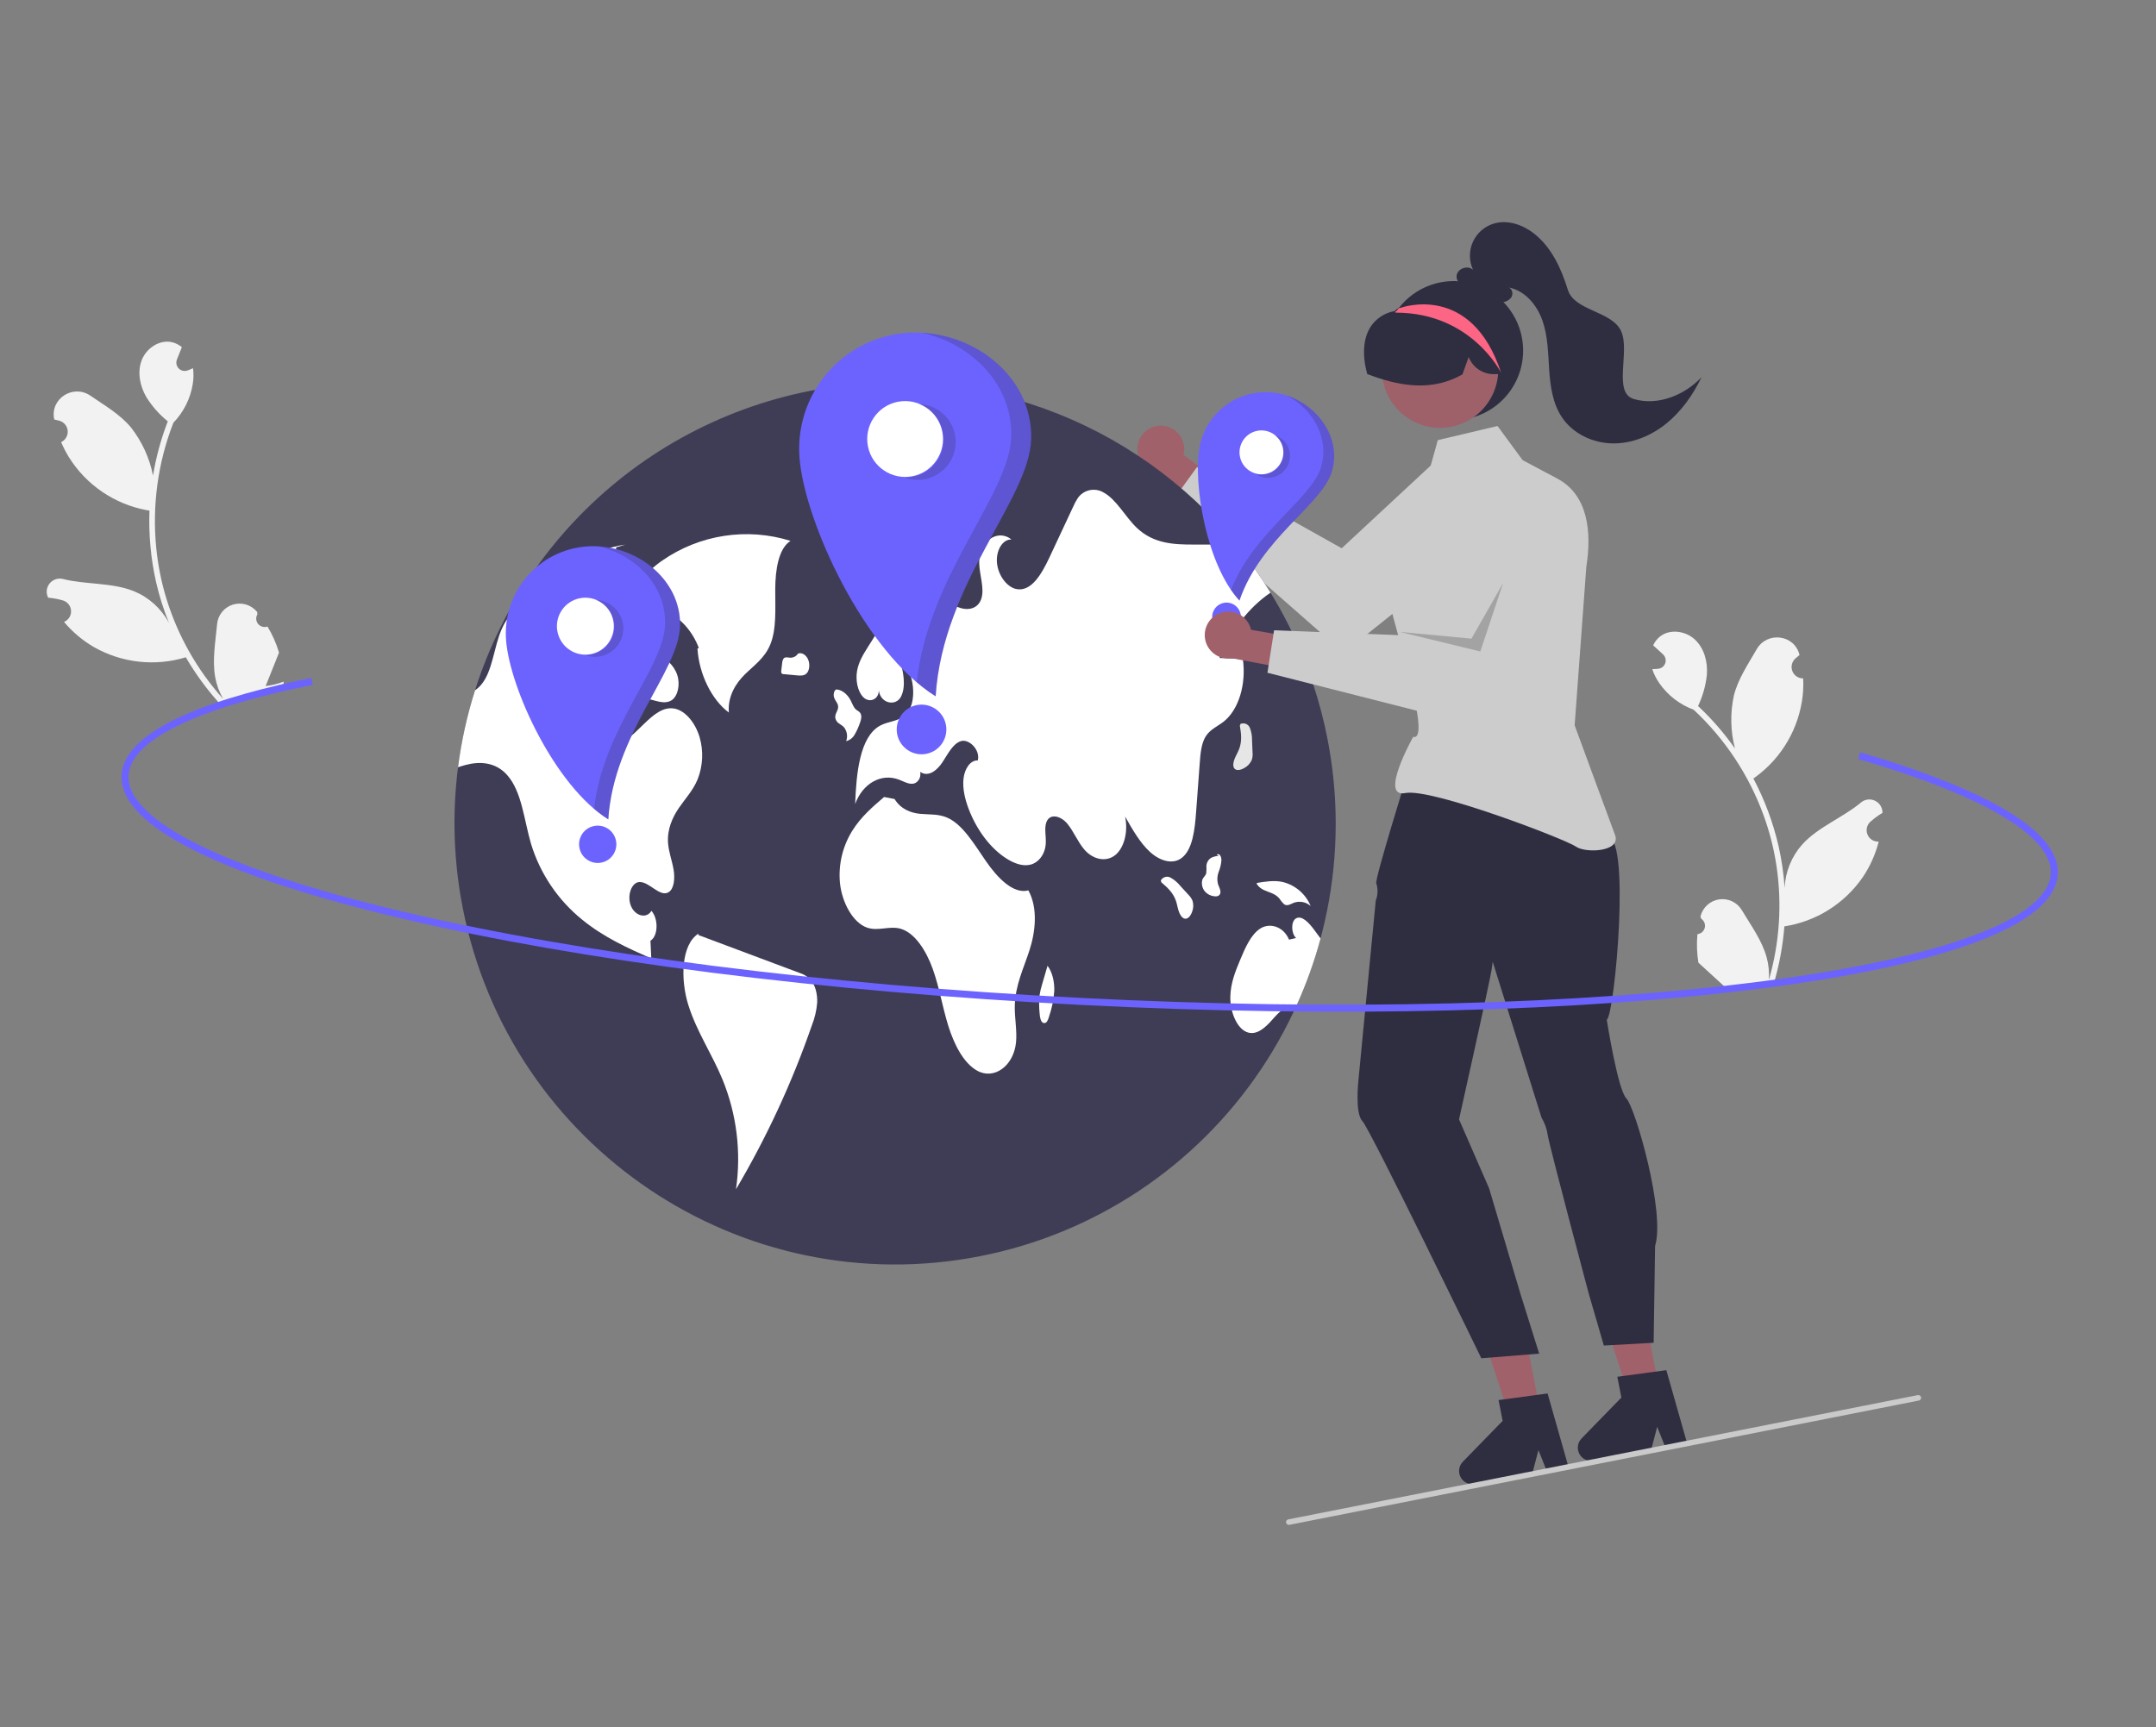 <svg width="302" height="242" viewBox="0 0 302 242" fill="none" xmlns="http://www.w3.org/2000/svg">
<rect x="0" y="0" width="302" height="242" fill="#808080" stroke="none"/>
<g clip-path="url(#clip0_4_103)">
<path d="M237.769 130.88C238.009 130.855 238.236 130.758 238.419 130.6C238.602 130.442 238.732 130.232 238.791 129.997C238.851 129.763 238.837 129.516 238.751 129.29C238.666 129.064 238.513 128.869 238.313 128.733C238.267 128.621 238.233 128.54 238.186 128.427C238.193 128.4 238.2 128.373 238.207 128.346C238.363 127.742 238.694 127.198 239.158 126.781C239.622 126.365 240.199 126.095 240.816 126.006C241.433 125.917 242.063 126.012 242.626 126.28C243.189 126.548 243.661 126.976 243.981 127.512C245.263 129.647 246.803 131.749 247.457 134.111C247.745 135.156 247.85 136.242 247.767 137.322C249.265 132.152 249.636 126.719 248.852 121.392C248.655 120.056 248.382 118.731 248.037 117.425C247.752 116.354 247.421 115.299 247.044 114.258C244.992 108.61 241.63 103.53 237.236 99.435C235.297 98.721 233.623 97.43 232.44 95.736C232.012 95.127 231.674 94.459 231.438 93.754C231.644 93.75 231.852 93.736 232.056 93.72C232.12 93.713 232.186 93.707 232.25 93.701L232.274 93.698C232.498 93.676 232.71 93.588 232.885 93.447C233.061 93.306 233.191 93.118 233.262 92.904C233.333 92.69 233.34 92.46 233.283 92.242C233.227 92.024 233.108 91.828 232.942 91.675C232.839 91.581 232.736 91.486 232.632 91.391C232.475 91.245 232.315 91.103 232.158 90.957C232.14 90.943 232.123 90.928 232.107 90.913C231.926 90.746 231.746 90.583 231.566 90.417C231.78 89.943 232.101 89.525 232.503 89.195C233.898 88.072 236.1 88.38 237.409 89.601C238.722 90.821 239.22 92.732 239.092 94.518C238.932 96.046 238.513 97.535 237.854 98.922C237.953 99.016 238.054 99.106 238.153 99.2C239.958 100.926 241.59 102.825 243.025 104.869C242.388 102.435 242.338 99.884 242.879 97.427C243.454 95.126 244.866 93.051 246.069 90.958C247.514 88.443 251.309 88.884 252.046 91.691C252.053 91.718 252.06 91.745 252.067 91.772C251.866 91.929 251.67 92.093 251.48 92.264C251.241 92.48 251.074 92.764 250.999 93.077C250.924 93.39 250.946 93.719 251.061 94.02C251.176 94.321 251.379 94.58 251.644 94.764C251.909 94.947 252.223 95.046 252.545 95.048L252.577 95.049C252.617 95.854 252.595 96.661 252.512 97.464C252.26 99.706 251.548 101.872 250.42 103.826C249.293 105.78 247.774 107.479 245.959 108.817C245.839 108.903 245.723 108.988 245.603 109.07C247.184 112.061 248.37 115.245 249.131 118.542C249.573 120.488 249.858 122.466 249.982 124.458L249.982 124.387C250.081 122.137 250.954 119.99 252.452 118.31C254.681 115.846 258.154 114.545 260.644 112.46C260.907 112.23 261.231 112.08 261.577 112.027C261.923 111.975 262.276 112.023 262.596 112.166C262.916 112.308 263.188 112.539 263.381 112.831C263.574 113.123 263.679 113.464 263.685 113.814C263.684 113.839 263.684 113.864 263.684 113.889C263.301 114.116 262.931 114.367 262.579 114.64C262.377 114.797 262.182 114.961 261.992 115.132C261.753 115.348 261.585 115.631 261.511 115.945C261.436 116.258 261.458 116.587 261.573 116.888C261.688 117.189 261.891 117.448 262.156 117.632C262.42 117.815 262.734 117.914 263.056 117.916L263.089 117.916C263.113 117.916 263.133 117.917 263.157 117.917C262.707 119.688 261.955 121.368 260.936 122.884C259.671 124.723 258.044 126.284 256.155 127.472C254.266 128.659 252.154 129.448 249.95 129.789L249.946 129.79C249.734 132.484 249.243 135.15 248.48 137.742L239.228 139.115C239.18 139.017 239.134 138.915 239.089 138.816C239.954 138.743 240.806 138.564 241.627 138.284C240.815 137.543 240.002 136.795 239.191 136.053C239.173 136.04 239.156 136.025 239.14 136.01C238.728 135.63 238.313 135.254 237.901 134.874L237.901 134.874C237.686 133.554 237.641 132.211 237.769 130.88L237.769 130.88Z" fill="#F2F2F2"/>
<path d="M37.468 87.779C37.241 87.861 36.994 87.872 36.761 87.809C36.528 87.746 36.319 87.613 36.164 87.428C36.008 87.243 35.914 87.014 35.892 86.774C35.871 86.533 35.925 86.291 36.045 86.082C36.038 85.96 36.033 85.873 36.026 85.751C36.009 85.73 35.991 85.708 35.973 85.687C35.57 85.211 35.035 84.864 34.436 84.691C33.837 84.518 33.201 84.525 32.606 84.713C32.012 84.901 31.486 85.26 31.095 85.746C30.704 86.233 30.466 86.823 30.409 87.445C30.183 89.925 29.709 92.488 30.147 94.899C30.341 95.965 30.718 96.989 31.262 97.926C27.666 93.921 24.972 89.188 23.363 84.05C22.961 82.76 22.631 81.449 22.375 80.123C22.166 79.035 22.005 77.94 21.892 76.838C21.288 70.86 22.108 64.824 24.287 59.225C25.723 57.74 26.67 55.85 26.999 53.81C27.12 53.075 27.134 52.327 27.041 51.589C26.854 51.675 26.66 51.753 26.469 51.827C26.41 51.849 26.346 51.872 26.287 51.895L26.264 51.903C26.052 51.979 25.823 51.993 25.604 51.942C25.385 51.891 25.185 51.778 25.029 51.616C24.872 51.455 24.766 51.251 24.722 51.03C24.678 50.809 24.7 50.58 24.783 50.371C24.835 50.241 24.887 50.111 24.939 49.981C25.017 49.781 25.099 49.583 25.177 49.383C25.187 49.363 25.196 49.342 25.204 49.321C25.294 49.093 25.386 48.868 25.476 48.639C25.077 48.305 24.607 48.068 24.101 47.946C22.356 47.541 20.508 48.775 19.858 50.444C19.206 52.113 19.588 54.05 20.48 55.604C21.287 56.91 22.311 58.07 23.507 59.033C23.459 59.16 23.407 59.285 23.359 59.413C22.483 61.752 21.838 64.171 21.434 66.636C20.95 64.167 19.887 61.848 18.332 59.87C16.814 58.048 14.642 56.792 12.648 55.429C10.254 53.793 7.028 55.839 7.583 58.687C7.589 58.715 7.594 58.742 7.6 58.77C7.849 58.823 8.097 58.886 8.342 58.957C8.651 59.048 8.925 59.231 9.129 59.481C9.332 59.73 9.456 60.036 9.483 60.357C9.51 60.678 9.439 61 9.281 61.28C9.122 61.56 8.882 61.786 8.593 61.928L8.564 61.942C8.878 62.685 9.248 63.403 9.672 64.089C10.873 65.999 12.455 67.641 14.32 68.91C16.184 70.18 18.291 71.05 20.506 71.467C20.651 71.492 20.793 71.518 20.937 71.54C20.812 74.921 21.127 78.304 21.874 81.604C22.321 83.549 22.924 85.454 23.678 87.302L23.648 87.238C22.58 85.255 20.862 83.701 18.783 82.839C15.704 81.588 12.011 81.925 8.863 81.13C8.525 81.037 8.169 81.042 7.835 81.145C7.5 81.249 7.203 81.446 6.977 81.713C6.751 81.98 6.606 82.306 6.559 82.653C6.512 83 6.566 83.353 6.713 83.671C6.724 83.693 6.734 83.716 6.745 83.738C7.19 83.776 7.631 83.841 8.067 83.934C8.317 83.988 8.564 84.05 8.81 84.121C9.119 84.213 9.393 84.395 9.596 84.645C9.8 84.895 9.923 85.2 9.95 85.521C9.977 85.842 9.907 86.164 9.748 86.445C9.589 86.725 9.35 86.951 9.061 87.092L9.031 87.107C9.01 87.117 8.991 87.126 8.97 87.136C10.145 88.536 11.552 89.723 13.129 90.645C15.067 91.752 17.21 92.451 19.427 92.699C21.645 92.948 23.889 92.74 26.023 92.09L26.026 92.089C27.388 94.424 28.989 96.611 30.802 98.614L39.731 95.83C39.732 95.721 39.729 95.609 39.727 95.501C38.917 95.811 38.071 96.02 37.21 96.124C37.619 95.103 38.026 94.077 38.435 93.056C38.445 93.036 38.454 93.016 38.462 92.995C38.668 92.474 38.878 91.955 39.084 91.433L39.084 91.433C38.705 90.151 38.161 88.922 37.468 87.779L37.468 87.779Z" fill="#F2F2F2"/>
<path d="M162.859 59.649C163.335 59.685 163.797 59.825 164.213 60.059C164.63 60.293 164.99 60.615 165.268 61.003C165.547 61.392 165.736 61.836 165.825 62.306C165.913 62.776 165.897 63.259 165.779 63.721L171.744 68.21L169.905 72.503L161.569 66.046C160.806 65.795 160.161 65.272 159.756 64.577C159.352 63.882 159.216 63.062 159.375 62.273C159.534 61.485 159.976 60.782 160.618 60.298C161.261 59.815 162.058 59.584 162.859 59.649Z" fill="#A0616A"/>
<path d="M211.322 64.032C210.74 63.4 210.038 62.888 209.258 62.528C208.478 62.167 207.634 61.964 206.775 61.931C205.917 61.897 205.06 62.033 204.254 62.332C203.448 62.631 202.71 63.086 202.08 63.671L187.937 76.815L167.666 65.444L164.136 70.321L188.216 91.477L210.601 73.566C210.078 73.984 212.251 65.04 211.322 64.032Z" fill="#CCCCCC"/>
<path d="M185.94 103.49C187.504 111.451 187.486 119.642 185.888 127.595C184.289 135.548 181.141 143.107 176.622 149.84C172.104 156.573 166.304 162.349 159.555 166.837C152.805 171.326 145.237 174.438 137.285 175.998C103.841 182.563 71.402 160.744 64.83 127.264C63.545 120.753 63.318 114.078 64.156 107.495C65.814 94.635 71.469 82.624 80.321 73.16C89.173 63.696 100.775 57.258 113.485 54.757C124.447 52.601 135.789 53.466 146.301 57.258C156.812 61.051 166.099 67.63 173.169 76.292C174.92 78.428 176.524 80.68 177.969 83.034C178.17 83.362 178.367 83.69 178.562 84.023L178.562 84.026C179.425 85.487 180.228 86.989 180.97 88.534C183.258 93.287 184.928 98.313 185.94 103.49Z" fill="#3F3D56"/>
<path d="M110.731 75.778C107.72 74.839 104.535 74.6 101.419 75.081C98.303 75.561 95.338 76.747 92.751 78.549C90.47 80.125 88.227 82.589 88.085 86.272C91.06 83.624 96.032 85.91 97.887 90.778L97.696 90.874C97.924 94.454 99.691 98.053 102.092 99.829C101.91 97.53 103.086 95.711 104.351 94.47C105.615 93.229 107.086 92.22 107.871 90.359C108.803 88.154 108.578 85.243 108.591 82.544C108.603 79.845 109.045 76.86 110.731 75.778Z" fill="white"/>
<path d="M97.726 109.174C97.069 110.758 95.997 111.881 95.095 113.195C94.197 114.511 93.428 116.201 93.579 118.148C93.677 119.394 94.139 120.591 94.351 121.83C94.563 123.068 94.425 124.536 93.647 125.007C92.419 125.745 90.927 123.484 89.534 123.579C88.428 123.657 87.789 125.548 88.392 126.962C88.994 128.376 90.593 128.74 91.248 127.612C92.263 128.745 92.182 131.178 91.112 131.797C91.15 132.629 91.187 133.458 91.228 134.289C87.929 132.827 84.594 131.338 81.544 128.848C78.158 126.107 75.666 122.416 74.39 118.249C73.4 114.893 73.106 110.89 71.022 108.568C69.354 106.709 67.11 106.667 65.198 107.179C64.85 107.272 64.501 107.382 64.156 107.495C64.624 103.835 65.423 100.225 66.542 96.709C66.903 96.462 67.225 96.162 67.496 95.819C68.998 93.932 69.19 90.673 70.233 88.241C70.3 88.084 70.371 87.93 70.446 87.779C71.559 85.529 73.366 84.128 75.12 82.811C79 79.885 82.999 76.907 87.585 76.308L86.321 76.685C85.644 81.197 84.967 85.709 84.289 90.221C84.187 90.912 84.083 91.605 83.977 92.3C83.594 94.866 83.213 97.591 83.871 100.25C84.261 101.824 85.146 103.413 86.302 103.753C87.381 104.066 88.329 103.236 89.154 102.438C89.504 102.103 89.851 101.769 90.2 101.431C91.455 100.223 92.859 98.961 94.498 99.283C95.999 99.576 97.396 101.264 97.991 103.263C98.559 105.209 98.465 107.288 97.726 109.174Z" fill="white"/>
<path d="M111.92 136.284C107.217 134.521 102.514 132.759 97.811 130.997L97.846 130.799C95.433 132.306 95.261 137.16 96.437 140.871C97.614 144.583 99.742 147.689 101.206 151.243C103.195 156.109 103.847 161.419 103.094 166.622C107.395 159.342 110.955 151.649 113.722 143.657C114.127 142.639 114.378 141.565 114.466 140.472C114.516 139.318 114.215 138.001 113.507 137.222C113.064 136.782 112.519 136.46 111.92 136.284Z" fill="white"/>
<path d="M86.127 92.487C85.878 93.578 85.969 94.948 86.577 95.906C87.198 96.885 88.165 97.193 89.047 97.433L91.591 98.129C92.437 98.36 93.344 98.583 94.069 98.114C94.942 97.548 95.308 95.931 94.867 94.583C94.397 93.148 93.273 92.319 92.247 91.625C90.813 90.656 89.378 89.686 87.943 88.716L87.431 89.676C86.84 90.532 86.4 91.483 86.127 92.487Z" fill="white"/>
<path d="M170.814 92.186C171.906 92.227 172.997 92.268 174.088 92.309C174.598 95.871 173.493 99.477 171.384 101.119C170.505 101.802 169.454 102.197 168.827 103.275C168.261 104.254 168.146 105.626 168.05 106.936C167.88 109.221 167.71 111.507 167.541 113.793C167.36 116.256 167.049 119.013 165.553 120.182C164.268 121.186 162.463 120.62 161.075 119.35C159.686 118.08 158.625 116.215 157.593 114.395C158.05 116.509 157.473 118.784 156.222 119.796C154.967 120.808 153.134 120.475 151.875 119.012C150.971 117.962 150.385 116.457 149.49 115.388C148.596 114.319 147.078 113.903 146.579 115.169C146.252 116.01 146.537 117.143 146.488 118.139C146.411 119.686 145.482 120.83 144.398 121.127C143.317 121.423 142.123 121 141.036 120.321C138.793 118.915 136.843 116.367 135.686 113.338C135.173 111.987 134.806 110.478 134.963 109.087C135.12 107.695 135.921 106.489 136.962 106.543C137.343 105.034 135.695 103.455 134.566 103.845C133.434 104.235 132.768 105.663 132.001 106.811C131.237 107.957 130.042 108.916 128.896 108.151C129.076 109.035 128.472 109.763 127.835 109.811C127.202 109.862 126.552 109.471 125.914 109.229C123.448 108.29 120.838 109.747 119.786 112.646C119.946 108.299 120.439 103.25 123.245 101.684C124.391 101.043 125.792 101.111 126.813 100.19C128.62 98.559 128.122 93.833 125.976 92.264C126.558 94.032 126.929 96.156 126.217 97.582C125.505 99.01 123.341 98.595 123.102 96.739C123.074 98.056 121.74 98.517 120.917 97.672C120.091 96.826 119.833 95.23 120.056 93.983C120.28 92.736 120.883 91.753 121.47 90.809C122.732 88.781 124.013 86.728 125.652 85.287C127.294 83.846 129.362 83.062 131.429 83.769C132.519 84.142 133.565 84.916 134.662 85.219C135.76 85.524 137.016 85.211 137.449 83.909C137.936 82.457 137.205 80.585 137.16 78.898C137.088 75.915 139.706 73.998 141.678 75.591C140.424 75.519 139.467 77.175 139.655 78.919C139.84 80.662 141.045 82.224 142.304 82.515C144.418 82.996 145.896 80.453 146.972 78.157C148.094 75.755 149.218 73.353 150.344 70.951C150.52 70.546 150.729 70.156 150.971 69.786C151.361 69.221 151.95 68.826 152.62 68.68C153.29 68.534 153.991 68.649 154.58 69.001C156.383 69.965 157.625 72.425 159.251 73.967C161.613 76.207 164.506 76.296 167.182 76.296C169.176 76.293 171.172 76.291 173.169 76.292C174.92 78.428 176.524 80.68 177.969 83.034C174.984 85.058 172.488 88.237 170.814 92.186Z" fill="white"/>
<path d="M184.979 131.488C184.113 134.701 182.988 137.838 181.615 140.868C180.302 140.587 179.182 141.769 178.218 142.86C177.213 144.002 175.964 145.167 174.587 144.577C173.179 143.972 172.312 141.676 172.336 139.717C172.361 137.76 173.05 136.072 173.723 134.464C174.436 132.757 175.208 130.979 176.496 130.117C177.787 129.255 179.756 129.729 180.56 131.649L181.549 131.42C180.84 130.762 180.82 129.115 181.516 128.688C182.316 128.192 183.3 129.233 184.017 130.184C184.339 130.613 184.665 131.046 184.979 131.488Z" fill="white"/>
<path d="M144.049 124.749C141.935 125.304 139.721 122.999 138.085 120.625C136.449 118.252 134.839 115.486 132.648 114.544C131.397 114.006 130.118 114.149 128.849 114.019C127.581 113.888 126.179 113.377 125.305 111.948L123.839 111.666C122.244 113.027 120.629 114.411 119.406 116.357C118.035 118.54 117.419 121.114 117.654 123.683C117.929 126.454 119.482 129.3 121.472 129.971C123.045 130.501 124.591 129.669 126.169 130.127C128.14 130.699 129.729 133.174 130.651 135.744C131.573 138.314 132.012 141.088 132.826 143.71C133.639 146.333 134.98 148.966 136.89 150.016C139.281 151.332 142.015 149.312 142.322 146.004C142.473 144.381 142.117 142.653 142.143 140.994C142.188 138.072 143.386 135.676 144.208 133.125C145.031 130.574 145.42 127.253 144.049 124.749Z" fill="white"/>
<path d="M117.488 101.342C117.724 101.487 117.949 101.648 118.162 101.825C118.4 102.096 118.559 102.428 118.622 102.783C118.686 103.138 118.651 103.504 118.522 103.841C118.777 103.776 119.016 103.658 119.223 103.496C119.43 103.334 119.602 103.13 119.726 102.898C120.029 102.376 120.278 101.824 120.468 101.251C120.616 100.852 120.754 100.324 120.522 99.93C120.365 99.661 120.101 99.585 119.891 99.4C119.558 99.108 119.385 98.574 119.154 98.128C118.657 97.166 117.798 96.555 117.005 96.599L117.116 96.599C116.815 96.773 116.69 97.33 116.852 97.777C117 98.185 117.338 98.481 117.395 98.915C117.478 99.538 116.919 99.949 117.002 100.572C117.057 100.883 117.232 101.159 117.488 101.342Z" fill="white"/>
<path d="M111.765 91.588C111.768 91.586 111.771 91.585 111.774 91.584C111.828 91.511 111.877 91.434 111.919 91.353L111.765 91.588Z" fill="#E6E6E6"/>
<path d="M112.975 94.355C113.388 93.957 113.487 93.063 113.192 92.388C112.899 91.718 112.256 91.355 111.774 91.584C111.656 91.762 111.495 91.908 111.305 92.007C111.116 92.105 110.904 92.154 110.691 92.149C110.361 92.129 109.976 91.989 109.75 92.279C109.629 92.486 109.562 92.721 109.555 92.961C109.515 93.29 109.475 93.619 109.435 93.949C109.409 94.069 109.42 94.194 109.468 94.308C109.497 94.351 109.536 94.387 109.582 94.411C109.628 94.435 109.68 94.446 109.732 94.445C110.372 94.504 111.011 94.564 111.651 94.624C112.117 94.667 112.617 94.699 112.975 94.355Z" fill="white"/>
<path d="M166.448 125.339C166.078 124.936 165.709 124.533 165.34 124.13C164.961 123.653 164.493 123.255 163.963 122.958C163.846 122.894 163.718 122.854 163.586 122.84C163.454 122.826 163.32 122.838 163.193 122.877C163.065 122.915 162.947 122.979 162.845 123.064C162.742 123.149 162.658 123.253 162.597 123.371L162.682 123.626C163.476 124.301 164.324 125.058 164.719 126.213C164.874 126.669 164.947 127.157 165.095 127.616C165.244 128.075 165.498 128.532 165.841 128.675C166.339 128.883 166.77 128.348 166.979 127.757C167.174 127.267 167.198 126.726 167.048 126.22C166.91 125.889 166.706 125.589 166.448 125.339Z" fill="white"/>
<path d="M175.45 105.408C175.426 104.862 175.403 104.316 175.38 103.769C175.397 103.161 175.295 102.555 175.08 101.986C175.032 101.861 174.96 101.748 174.867 101.652C174.775 101.556 174.665 101.48 174.543 101.427C174.42 101.374 174.289 101.347 174.156 101.346C174.023 101.345 173.891 101.37 173.768 101.421L173.67 101.671C173.843 102.699 174.006 103.824 173.564 104.962C173.39 105.411 173.132 105.832 172.95 106.278C172.768 106.725 172.669 107.238 172.839 107.568C173.087 108.048 173.761 107.917 174.301 107.6C174.765 107.351 175.132 106.952 175.342 106.469C175.45 106.127 175.487 105.766 175.45 105.408Z" fill="#E6E6E6"/>
<path d="M170.948 125.075C171.007 124.655 170.722 124.243 170.595 123.816C170.464 123.259 170.504 122.675 170.709 122.141C170.917 121.634 171.044 121.098 171.087 120.552C171.102 120.304 171.042 120.057 170.915 119.843C170.782 119.654 170.539 119.603 170.443 119.793L170.753 119.916C170.368 119.922 169.991 120.016 169.647 120.189C169.456 120.309 169.296 120.474 169.181 120.669C169.067 120.864 169.001 121.083 168.989 121.31C169.01 121.654 169 122 168.962 122.343C168.864 122.713 168.568 122.888 168.427 123.223C168.343 123.512 168.331 123.818 168.394 124.113C168.457 124.408 168.592 124.683 168.788 124.912C169.121 125.285 169.581 125.52 170.078 125.573C170.438 125.627 170.881 125.547 170.948 125.075Z" fill="white"/>
<path d="M179.216 125.9C179.4 126.192 179.621 126.459 179.874 126.694C180.322 126.997 180.784 126.666 181.22 126.485C181.618 126.34 182.049 126.304 182.466 126.384C182.883 126.463 183.271 126.654 183.589 126.936C183.24 126.093 182.695 125.345 181.999 124.757C181.302 124.168 180.475 123.755 179.586 123.552C178.432 123.326 177.298 123.505 176.179 123.684L175.997 123.771C176.766 125.1 178.296 124.767 179.216 125.9Z" fill="white"/>
<path d="M146.729 135.305L146.733 135.311C146.744 135.271 146.756 135.232 146.768 135.192L146.729 135.305Z" fill="#E6E6E6"/>
<path d="M145.995 137.832C145.829 138.352 145.703 138.884 145.617 139.424C145.534 140.287 145.537 141.156 145.627 142.018C145.661 142.512 145.763 143.13 146.111 143.306C146.209 143.347 146.318 143.35 146.418 143.316C146.518 143.282 146.603 143.212 146.656 143.12C146.788 142.91 146.885 142.679 146.943 142.437C147.335 141.299 147.58 140.115 147.673 138.915C147.726 137.66 147.447 136.249 146.733 135.311C146.487 136.151 146.241 136.992 145.995 137.832Z" fill="white"/>
<path d="M122.571 78.944C122.796 79.091 123.058 79.169 123.326 79.169C123.594 79.169 123.856 79.09 124.08 78.942C124.541 78.623 124.943 78.226 125.27 77.77C125.553 77.459 125.774 77.097 125.921 76.702C125.998 76.469 126.029 76.222 126.011 75.976C125.993 75.73 125.927 75.491 125.816 75.271C125.521 74.759 125.01 74.669 124.566 74.627C123.856 74.559 123.146 74.492 122.436 74.424L122.836 73.891C122.284 73.721 121.829 74.327 121.638 75.005C121.517 75.447 121.462 75.904 121.474 76.362C121.497 77.362 121.887 78.483 122.571 78.944Z" fill="#E6E6E6"/>
<path d="M133.635 72.638C133.865 72.809 134.152 72.887 134.437 72.855C134.722 72.822 134.984 72.683 135.17 72.464C135.331 72.284 135.453 72.072 135.528 71.842C135.602 71.612 135.627 71.369 135.601 71.128C135.545 70.591 135.169 70.055 134.787 70.082L134.776 69.571C134.032 69.582 133.144 69.729 132.93 70.678C132.866 71.037 132.897 71.408 133.021 71.752C133.145 72.096 133.356 72.401 133.635 72.638Z" fill="#E6E6E6"/>
<path d="M126.889 46.644C122.587 46.995 118.601 49.042 115.808 52.336C113.015 55.629 111.644 59.898 111.996 64.205C112.73 73.173 121.088 91.319 131.054 97.554C132.052 81.665 144.182 69.975 144.439 61.559C144.713 52.565 135.848 45.913 126.889 46.644Z" fill="#6C63FF"/>
<path d="M127.807 66.721C130.684 66.156 132.557 63.364 131.992 60.484C131.427 57.605 128.637 55.728 125.76 56.293C122.884 56.857 121.01 59.65 121.575 62.529C122.141 65.409 124.931 67.285 127.807 66.721Z" fill="white"/>
<path d="M129.755 105.617C131.639 105.247 132.866 103.418 132.496 101.532C132.126 99.646 130.298 98.417 128.414 98.786C126.53 99.156 125.303 100.985 125.673 102.871C126.044 104.757 127.871 105.986 129.755 105.617Z" fill="#6C63FF"/>
<path opacity="0.2" d="M130.36 56.925C131.015 57.163 131.618 57.527 132.132 57.998C132.647 58.468 133.065 59.036 133.361 59.668C133.656 60.3 133.825 60.983 133.857 61.681C133.889 62.377 133.783 63.074 133.546 63.73C133.309 64.386 132.945 64.989 132.475 65.504C132.005 66.019 131.439 66.437 130.807 66.733C129.533 67.33 128.073 67.396 126.749 66.917C128.009 66.948 129.239 66.53 130.219 65.737C131.199 64.944 131.865 63.828 132.097 62.588C132.33 61.348 132.114 60.066 131.488 58.97C130.862 57.875 129.868 57.038 128.682 56.609C129.255 56.623 129.821 56.73 130.36 56.925Z" fill="#231F20"/>
<path opacity="0.2" d="M144.462 61.572C144.206 69.988 132.075 81.678 131.078 97.567C130.139 96.973 129.246 96.311 128.404 95.586C130.07 80.508 141.402 69.32 141.649 61.188C141.871 53.91 136.107 48.166 129.152 46.627C137.29 47.056 144.714 53.33 144.462 61.572Z" fill="#231F20"/>
<path d="M82.075 76.569C78.844 76.833 75.851 78.37 73.754 80.843C71.656 83.317 70.627 86.523 70.891 89.757C71.442 96.492 77.719 110.119 85.203 114.801C85.952 102.869 95.062 94.09 95.254 87.77C95.46 81.016 88.803 76.02 82.075 76.569Z" fill="#6C63FF"/>
<path d="M82.765 91.646C84.925 91.222 86.332 89.125 85.907 86.963C85.483 84.8 83.388 83.391 81.227 83.815C79.067 84.239 77.66 86.336 78.085 88.498C78.509 90.661 80.605 92.07 82.765 91.646Z" fill="white"/>
<path d="M84.227 120.856C85.642 120.578 86.564 119.204 86.286 117.788C86.008 116.372 84.635 115.449 83.221 115.726C81.806 116.004 80.884 117.377 81.162 118.794C81.44 120.21 82.813 121.133 84.227 120.856Z" fill="#6C63FF"/>
<path opacity="0.2" d="M84.681 84.29C85.174 84.468 85.626 84.742 86.013 85.096C86.399 85.449 86.713 85.875 86.935 86.35C87.157 86.824 87.284 87.338 87.308 87.861C87.332 88.385 87.252 88.907 87.074 89.4C86.896 89.893 86.623 90.346 86.27 90.732C85.917 91.119 85.492 91.433 85.018 91.655C84.544 91.877 84.031 92.004 83.508 92.028C82.985 92.051 82.462 91.972 81.97 91.793C82.916 91.817 83.84 91.503 84.576 90.908C85.312 90.312 85.812 89.474 85.986 88.543C86.161 87.611 85.999 86.648 85.529 85.826C85.059 85.003 84.312 84.375 83.422 84.053C83.852 84.063 84.277 84.143 84.681 84.29Z" fill="#231F20"/>
<path opacity="0.2" d="M95.272 87.779C95.079 94.1 85.97 102.878 85.221 114.81C84.516 114.365 83.845 113.868 83.213 113.323C84.464 102 92.974 93.598 93.16 87.491C93.326 82.025 88.998 77.712 83.775 76.556C89.886 76.878 95.461 81.59 95.272 87.779Z" fill="#231F20"/>
<path d="M232.373 194.373L228.079 195.216L222.781 179.035L229.119 177.791L232.373 194.373Z" fill="#A0616A"/>
<path d="M236.286 202.083L233.239 202.681L232.129 199.908L231.302 203.061L223.219 204.648C222.832 204.724 222.43 204.674 222.073 204.505C221.716 204.337 221.422 204.058 221.234 203.711C221.046 203.363 220.974 202.964 221.028 202.573C221.083 202.182 221.261 201.818 221.536 201.535L227.114 195.806L226.543 192.894L233.411 191.967L236.286 202.083Z" fill="#2F2E41"/>
<path d="M215.74 197.638L211.445 198.481L206.147 182.3L212.485 181.056L215.74 197.638Z" fill="#A0616A"/>
<path d="M219.652 205.348L216.605 205.946L215.496 203.173L214.668 206.326L206.586 207.913C206.198 207.989 205.797 207.939 205.44 207.77C205.083 207.602 204.788 207.323 204.601 206.976C204.413 206.628 204.34 206.23 204.395 205.838C204.449 205.447 204.627 205.083 204.903 204.8L210.481 199.071L209.909 196.159L216.778 195.232L219.652 205.348Z" fill="#2F2E41"/>
<path d="M190.83 157.06C191.894 158.133 207.494 190.302 207.494 190.302L215.599 189.651L212.983 181.3L208.579 166.477L204.373 156.832C204.373 156.832 208.72 137.37 208.937 135.845L209.09 134.751L215.929 156.593C216.378 157.333 216.671 158.156 216.792 159.012C216.992 160.421 222.508 181.126 222.508 181.126L224.656 188.518L231.634 188.129L231.834 174.571C233.305 169.89 229.036 155.122 227.82 153.908C226.605 152.694 225.067 142.88 225.067 142.88C226.185 142.221 228.549 116.355 224.993 117.203C224.968 115.853 224.92 114.654 224.92 114.654L217.713 110.852L201.348 109.857L197.049 108.74C197.049 108.74 192.583 123.103 192.78 123.735C193.037 124.534 193.012 125.398 192.709 126.18L190.285 151.302C190.285 151.302 189.756 155.977 190.83 157.06Z" fill="#2F2E41"/>
<path d="M213.276 64.463L209.766 59.685L201.399 61.664L199.725 67.681C199.725 67.681 193.711 78.62 194.056 81.725C194.491 85.63 200.846 103.941 197.948 103.242C197.948 103.242 193.126 111.838 196.835 111.11C200.543 110.382 219.39 117.632 220.723 118.601C222.057 119.571 227.122 119.375 226.224 116.98C225.326 114.586 220.569 101.617 220.569 101.617L222.201 79.437C222.968 74.567 222.483 69.368 218.134 67.051L213.276 64.463Z" fill="#CCCCCC"/>
<path d="M179.008 55.098C177.793 54.871 176.545 54.886 175.335 55.143C174.126 55.399 172.978 55.891 171.959 56.591C170.94 57.291 170.068 58.185 169.394 59.222C168.72 60.26 168.257 61.42 168.031 62.636C167.08 67.753 168.994 79.151 173.612 84.146C176.579 75.429 185.124 70.748 186.543 66.09C188.06 61.112 184.12 56.052 179.008 55.098Z" fill="#6C63FF"/>
<path d="M177.287 66.394C178.951 66.067 180.035 64.452 179.708 62.786C179.381 61.12 177.767 60.035 176.103 60.361C174.439 60.688 173.355 62.303 173.682 63.969C174.009 65.635 175.623 66.72 177.287 66.394Z" fill="white"/>
<path d="M172.196 88.416C173.286 88.202 173.996 87.144 173.781 86.053C173.567 84.962 172.51 84.251 171.42 84.465C170.33 84.679 169.62 85.737 169.835 86.828C170.049 87.919 171.106 88.63 172.196 88.416Z" fill="#6C63FF"/>
<path opacity="0.2" d="M179.386 61.364C180.052 61.833 180.504 62.548 180.643 63.35C180.783 64.153 180.599 64.978 180.131 65.644C179.663 66.311 178.95 66.763 178.148 66.904C177.346 67.044 176.522 66.86 175.856 66.392C176.554 66.601 177.304 66.555 177.971 66.261C178.639 65.967 179.18 65.445 179.498 64.788C179.815 64.132 179.889 63.383 179.706 62.677C179.523 61.97 179.095 61.352 178.498 60.933C178.815 61.027 179.115 61.173 179.386 61.364Z" fill="#231F20"/>
<path opacity="0.2" d="M186.555 66.1C185.135 70.759 176.59 75.44 173.624 84.156C173.19 83.683 172.791 83.177 172.432 82.644C175.648 74.482 183.671 69.96 185.042 65.459C186.27 61.43 183.923 57.348 180.274 55.432C184.752 56.908 187.945 61.538 186.555 66.1Z" fill="#231F20"/>
<path d="M170.785 85.935C171.225 85.75 171.701 85.664 172.178 85.683C172.655 85.702 173.122 85.826 173.546 86.045C173.97 86.264 174.341 86.574 174.633 86.952C174.925 87.331 175.13 87.768 175.234 88.234L182.585 89.519L182.897 94.181L172.541 92.221C171.747 92.344 170.935 92.172 170.259 91.736C169.584 91.301 169.091 90.632 168.874 89.857C168.658 89.082 168.733 88.255 169.085 87.532C169.437 86.809 170.042 86.241 170.785 85.934L170.785 85.935Z" fill="#A0616A"/>
<path d="M216.705 67.188C215.899 66.889 215.042 66.753 214.183 66.787C213.325 66.82 212.481 67.023 211.701 67.384C210.921 67.745 210.22 68.256 209.638 68.889C209.056 69.521 208.605 70.263 208.31 71.071L201.683 89.216L178.467 88.306L177.536 94.257L208.587 102.151L218.471 76.387C220.031 72.934 220.256 68.504 216.705 67.188Z" fill="#CCCCCC"/>
<path d="M213.169 47.239C213.477 48.802 213.396 50.417 212.935 51.941C212.473 53.466 211.645 54.853 210.523 55.982C209.4 57.111 208.018 57.947 206.498 58.416C204.977 58.885 203.364 58.973 201.801 58.673C200.238 58.372 198.773 57.693 197.533 56.693C196.294 55.694 195.318 54.405 194.692 52.94C194.066 51.475 193.809 49.879 193.943 48.292C194.077 46.705 194.598 45.175 195.461 43.836L195.498 43.782C195.558 43.686 195.619 43.591 195.684 43.499C195.685 43.499 195.685 43.499 195.685 43.498C195.686 43.498 195.686 43.498 195.687 43.497C195.687 43.497 195.687 43.496 195.687 43.496C195.687 43.495 195.687 43.495 195.687 43.494C195.768 43.383 195.85 43.272 195.935 43.164C197.076 41.684 198.62 40.564 200.38 39.939C202.141 39.314 204.044 39.21 205.863 39.64C207.681 40.07 209.337 41.016 210.633 42.364C211.929 43.711 212.81 45.404 213.169 47.239L213.169 47.239Z" fill="#2F2E41"/>
<path d="M203.285 59.791C207.703 58.924 210.581 54.635 209.713 50.213C208.844 45.79 204.559 42.908 200.141 43.775C195.723 44.642 192.846 48.931 193.714 53.353C194.582 57.776 198.867 60.658 203.285 59.791Z" fill="#9E616A"/>
<path d="M210.656 52.399L209.285 52.425C208.518 52.436 207.766 52.212 207.129 51.783C206.493 51.354 206.002 50.741 205.723 50.026L204.855 52.449L204.803 52.479C201.922 54.108 198.656 54.431 194.82 53.468C193.722 53.188 192.643 52.841 191.587 52.43L191.509 52.4L191.488 52.32C190.797 49.75 190.954 47.459 191.93 45.869C192.306 45.269 192.805 44.755 193.394 44.362C193.983 43.968 194.648 43.704 195.346 43.586C195.393 43.563 195.433 43.529 195.464 43.487C195.479 43.47 195.494 43.454 195.51 43.438L195.507 43.424L195.59 43.363C195.77 43.231 195.953 43.103 196.139 42.982C197.601 42.058 199.294 41.566 201.024 41.562C202.754 41.558 204.45 42.043 205.917 42.961C208.843 44.832 210.749 48.562 210.66 52.243L210.656 52.399Z" fill="#2F2E41"/>
<path d="M228.868 55.91C225.87 55.038 228.369 49.245 227.079 46.399C225.79 43.552 220.535 43.587 219.614 40.6C218.692 37.614 217.316 34.618 214.851 32.698C213.276 31.472 211.169 30.752 209.257 31.32C208.61 31.512 208.012 31.841 207.504 32.285C206.995 32.73 206.589 33.279 206.312 33.895C206.034 34.511 205.893 35.179 205.897 35.855C205.902 36.53 206.051 37.197 206.336 37.81C205.627 37.132 204.224 37.584 204.045 38.549C203.885 39.407 204.772 40.234 205.607 40.143C206.943 41.261 208.451 42.43 210.188 42.367C210.468 42.376 210.747 42.321 211.003 42.207C211.259 42.092 211.486 41.921 211.666 41.706C211.987 41.247 211.869 40.479 211.343 40.287C213.624 40.713 215.315 42.76 216.072 44.956C216.829 47.153 216.843 49.523 217.001 51.84C217.159 54.158 217.502 56.561 218.8 58.488C220.334 60.764 223.093 62.069 225.834 62.123C228.576 62.177 231.267 61.07 233.4 59.347C235.534 57.624 237.143 55.317 238.342 52.849C235.939 55.383 232.221 56.885 228.868 55.91Z" fill="#2F2E41"/>
<path d="M210.272 52.243C210.272 52.243 206.164 43.854 195.605 43.804C195.593 43.803 195.552 43.795 195.498 43.782C195.464 43.769 195.422 43.757 195.38 43.745C195.481 43.658 195.581 43.579 195.684 43.499C195.685 43.499 195.685 43.499 195.685 43.498C195.686 43.498 195.686 43.498 195.687 43.497C195.687 43.497 195.687 43.496 195.687 43.496C195.687 43.495 195.687 43.495 195.687 43.495C195.768 43.383 195.85 43.272 195.935 43.164L196.228 43.119C196.228 43.119 206.103 39.502 210.272 52.243Z" fill="#FD6584"/>
<path opacity="0.2" d="M210.544 81.697L206.113 89.477L196.084 88.536L207.354 91.275L210.544 81.697Z" fill="black"/>
<path d="M268.788 196.223L180.601 213.637C180.5 213.656 180.396 213.635 180.311 213.577C180.225 213.52 180.166 213.431 180.147 213.33C180.127 213.229 180.148 213.124 180.205 213.039C180.262 212.953 180.351 212.894 180.452 212.874L268.638 195.461C268.739 195.441 268.844 195.462 268.929 195.52C269.015 195.577 269.074 195.666 269.094 195.767C269.114 195.868 269.092 195.973 269.035 196.059C268.978 196.144 268.889 196.203 268.788 196.223Z" fill="#CACACA"/>
<path d="M261.028 136.209C256.898 137.02 252.34 137.753 247.355 138.407C221.571 141.787 187.479 142.634 151.36 140.791C115.241 138.949 81.409 134.638 56.098 128.652C43.768 125.735 34.124 122.577 27.434 119.264C20.352 115.756 16.852 112.174 17.032 108.618C17.382 101.689 31.679 97.381 43.611 94.988L43.804 95.948C27.418 99.234 18.257 103.752 18.009 108.668C17.692 114.929 31.657 121.865 56.322 127.699C81.578 133.672 115.347 137.974 151.409 139.814C187.471 141.653 221.5 140.808 247.228 137.436C272.353 134.143 286.945 128.662 287.261 122.401C287.524 117.203 277.947 111.501 260.294 106.345L260.568 105.405C273.394 109.152 288.607 115.15 288.238 122.451C288.059 126.008 284.216 129.215 276.817 131.984C272.599 133.562 267.315 134.975 261.028 136.209Z" fill="#6C63FF"/>
</g>
<defs>
<clipPath id="clip0_4_103">
<rect width="269" height="193" fill="white" transform="translate(0.493 52.309) rotate(-11.106)"/>
</clipPath>
</defs>
</svg>
